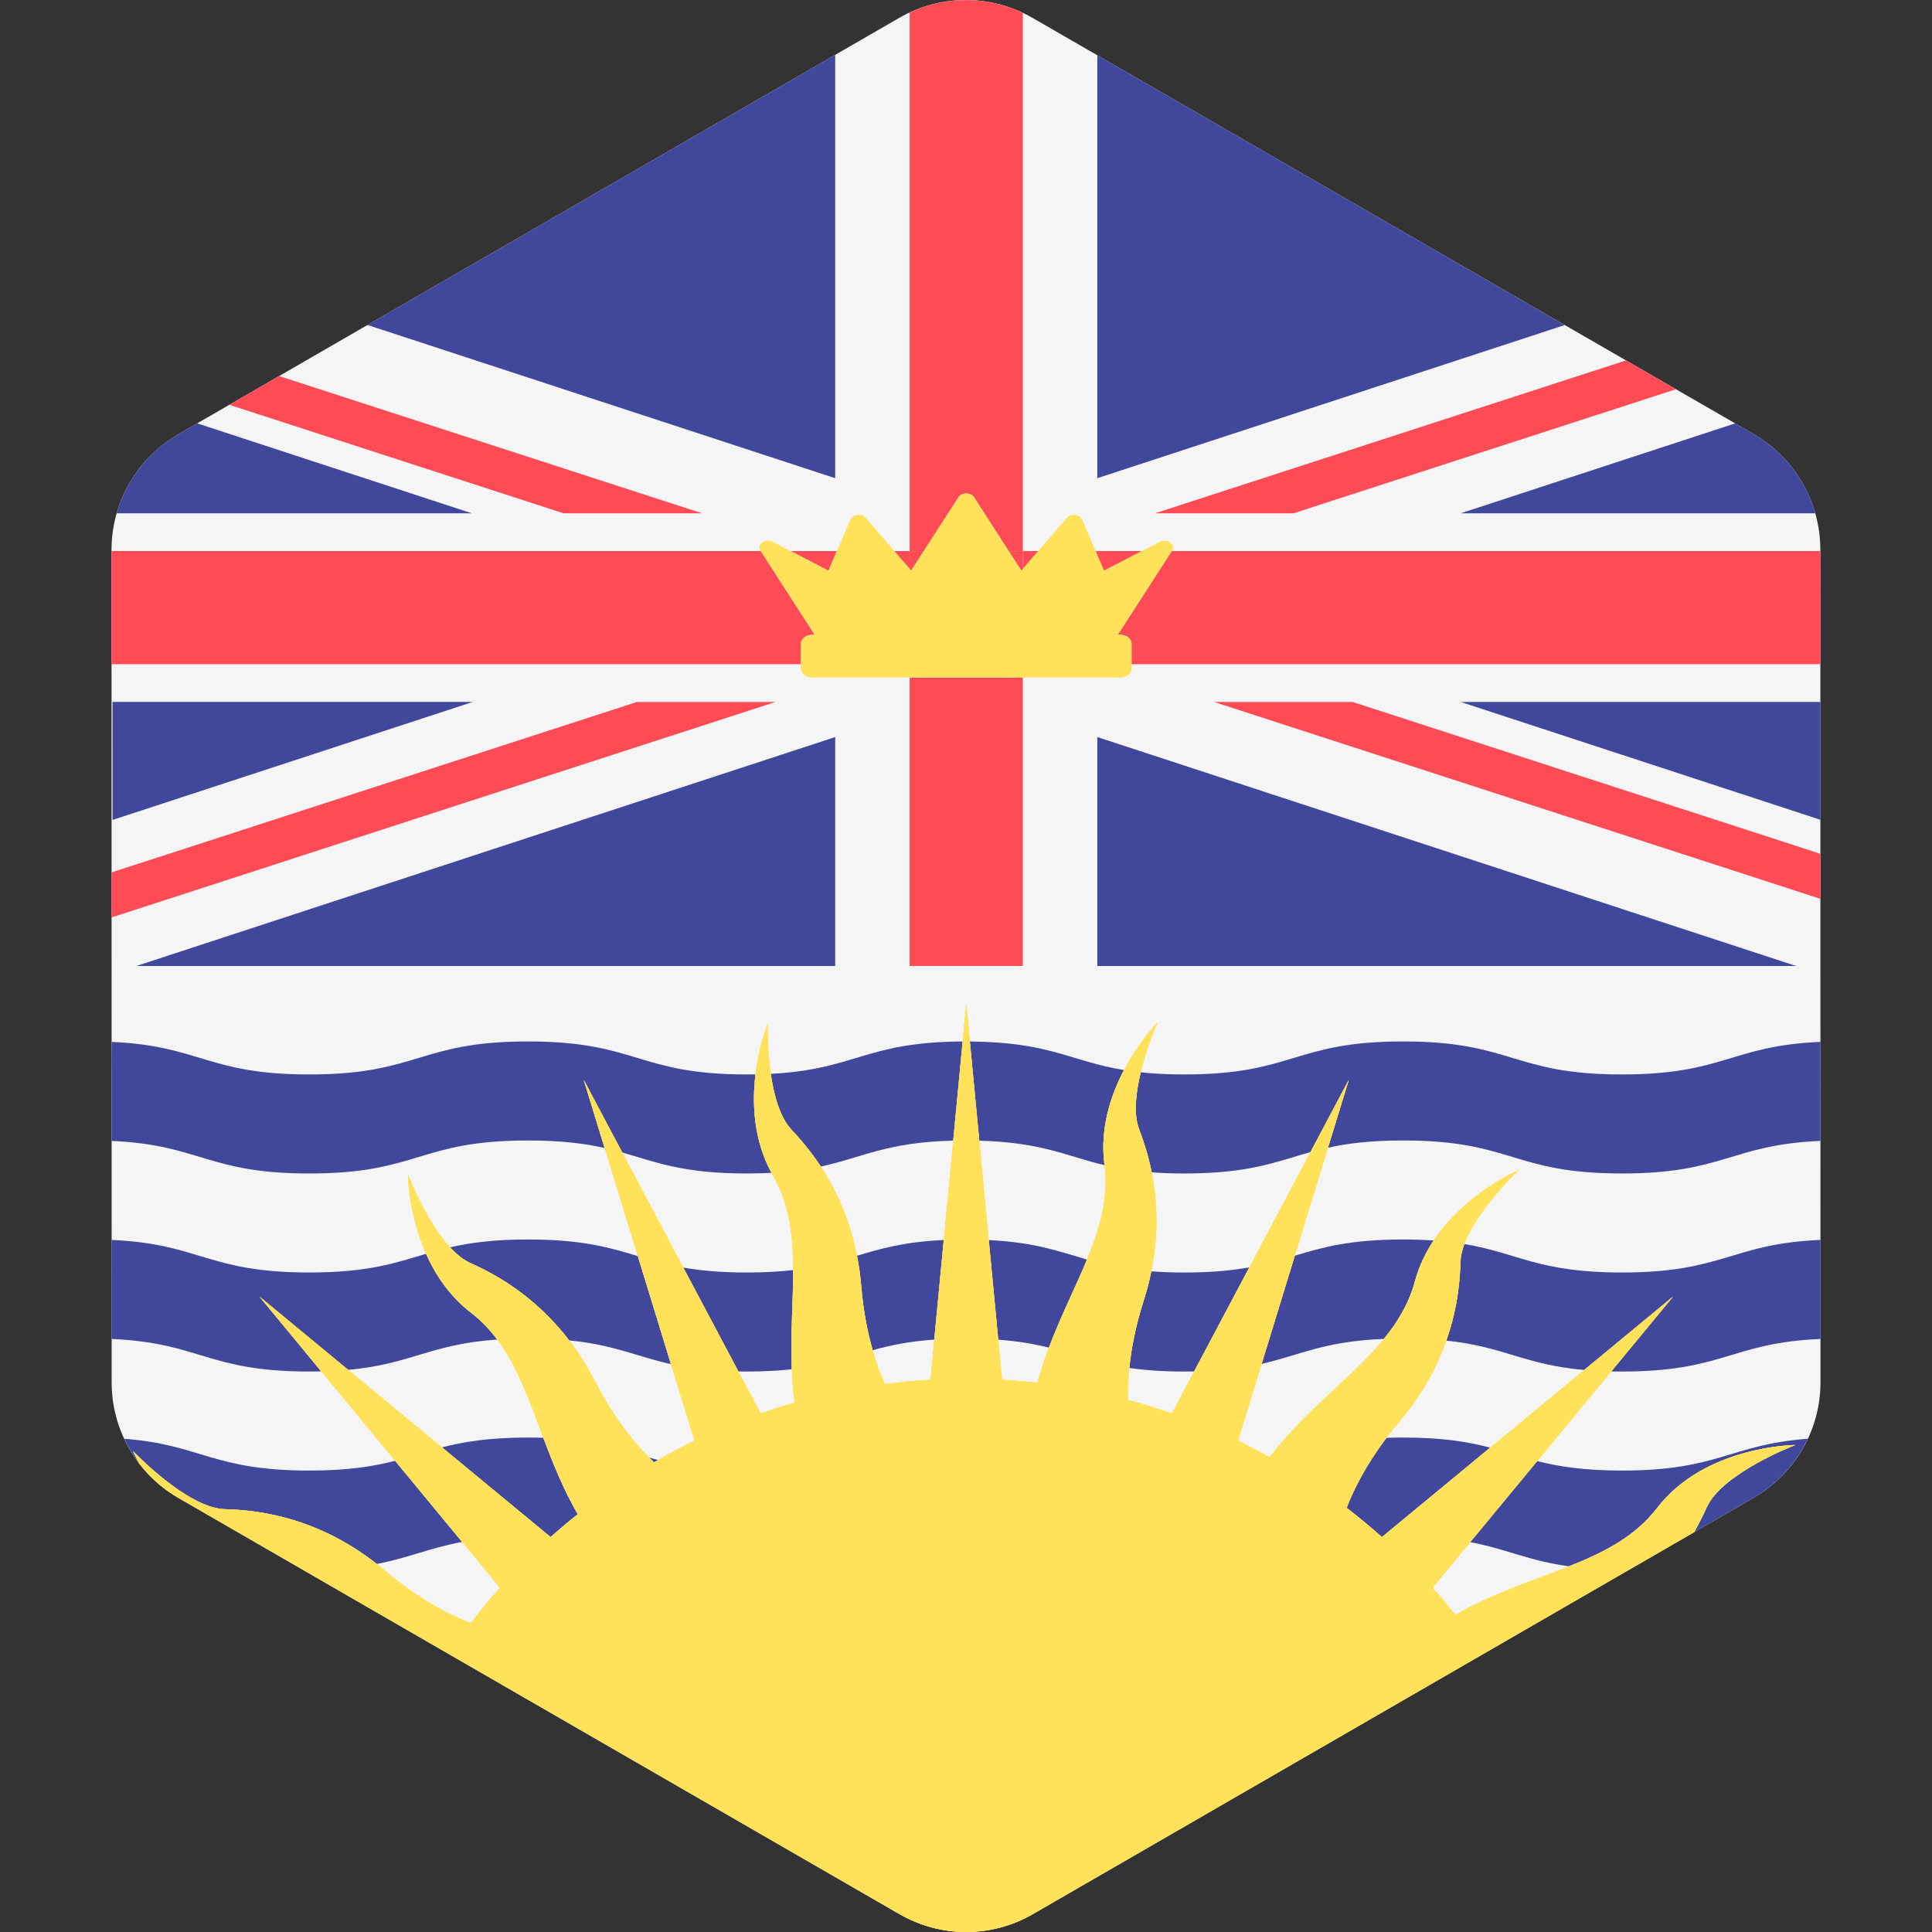 <?xml version="1.0" encoding="iso-8859-1"?>
<!-- Generator: Adobe Illustrator 19.0.0, SVG Export Plug-In . SVG Version: 6.00 Build 0)  -->
<svg xmlns="http://www.w3.org/2000/svg" xmlns:xlink="http://www.w3.org/1999/xlink" version="1.1" id="Layer_1" x="0px" y="0px" viewBox="0 0 512.006 512.006" style="enable-background:new 0 0 512.006 512.006;" xml:space="preserve">
<rect x="0" y="0" width="512.006" height="512.006" fill="#333333" stroke="none"/>
<path style="fill:#F5F5F5;" d="M482.453,366.321l-0.008-42.41l-0.005-27.164l-0.014-81.491l-0.005-27.164l-0.008-42.486  c0-3.105-0.422-6.147-1.202-9.07c-0.42-1.572-0.948-3.107-1.577-4.598c-2.568-6.092-6.814-11.419-12.362-15.28  c-0.812-0.565-1.642-1.11-2.509-1.611l-23.71-13.684l-22.198-12.81l-17.87-10.313l-68.338-39.439l0,0l-26.659-15.386l-19.995-11.539  l-12.39-7.151c-10.918-6.301-24.37-6.3-35.287,0.006l-12.307,7.108l-19.995,11.548l-26.659,15.398l0,0l-68.329,39.467L81.081,95.549  L58.89,108.367l-11.697,6.756c-0.841,0.486-1.648,1.015-2.439,1.562c-3.392,2.349-6.296,5.254-8.638,8.538  c-1.572,2.206-2.883,4.585-3.911,7.092c-1.716,4.179-2.652,8.706-2.651,13.371l0.007,42.41l0.005,27.164l0.014,81.478v0.014v0.005  l0.005,27.159l0.007,42.478v0.006c0.003,11.607,5.715,22.388,15.14,28.946c0.812,0.565,1.642,1.11,2.509,1.611l23.377,13.491  l22.198,12.812l18.204,10.506l94.999,54.826l19.995,11.539l12.39,7.151c10.918,6.302,24.37,6.299,35.287-0.006l12.307-7.108  l19.995-11.548l26.659-15.397l0,0l57.587-33.261l10.742-6.205l27.325-15.782l22.191-12.818l14.319-8.27  c0.841-0.486,1.648-1.013,2.439-1.561C476.718,388.768,482.454,377.958,482.453,366.321L482.453,366.321L482.453,366.321z"/>
<g>
	<polygon style="fill:#41479B;" points="221.339,14.54 226.012,11.841 206.017,23.39 179.358,38.787 179.358,38.787 111.028,78.253    97.397,86.126 221.339,126.727  "/>
	<path style="fill:#41479B;" d="M125.049,136.036l-72.784-23.843l-5.071,2.929c-0.841,0.486-1.648,1.015-2.439,1.562   c-3.392,2.349-6.296,5.254-8.638,8.538c-1.572,2.206-2.883,4.585-3.911,7.092c-0.8,1.948-1.422,3.975-1.867,6.053   c0.169-0.785,0.364-1.562,0.584-2.331C30.922,136.036,125.049,136.036,125.049,136.036z"/>
	<polyline style="fill:#41479B;" points="482.423,186.022 387.09,186.022 482.428,217.253  "/>
	<polygon style="fill:#41479B;" points="414.68,86.146 400.989,78.244 332.65,38.804 305.99,23.418 290.8,14.65 290.8,126.727  "/>
	<path style="fill:#41479B;" d="M481.061,136.036c-0.395-1.395-0.862-2.764-1.423-4.094c-2.568-6.092-6.814-11.419-12.362-15.28   c-0.812-0.565-1.642-1.11-2.509-1.611l-4.932-2.847l-72.745,23.83h93.972v0.002H481.061z"/>
	<polygon style="fill:#41479B;" points="36.128,256.003 221.339,256.003 221.339,195.331  "/>
	<polygon style="fill:#41479B;" points="290.8,256.003 476.009,256.003 290.8,195.331  "/>
	<path style="fill:#41479B;" d="M366.761,354.825c3.721-4.556,6.647-9.452,8.212-15.25c1.092-4.046,2.854-7.647,4.965-10.828   c-2.433-0.166-5.096-0.264-8.079-0.264c-14.307,0-21.552,2.132-28.706,4.29l-8.798,28.668   C344.678,359.091,350.766,355.463,366.761,354.825z"/>
	<path style="fill:#41479B;" d="M383.294,355.276c15.411,1.621,20.481,6.362,36.543,7.785l23.565-19.466l-16.396,19.847   c0.912,0.019,1.851,0.031,2.827,0.031c27.085,0,28.893-7.622,52.618-8.635l-0.004-26.243c-23.721,1.013-25.531,8.634-52.614,8.634   c-22.255,0-27.435-5.152-41.752-7.548c-0.597,1.603-0.976,3.175-1.028,4.655C386.914,338.208,386.588,345.929,383.294,355.276z"/>
	<path style="fill:#41479B;" d="M367.438,381.047c-5.698,7.543-8.846,14.085-10.567,18.557c3.209,2.467,6.329,5.042,9.346,7.733   c0.009,0,0.017-0.001,0.026-0.001l28.682-23.695c-5.697-1.492-12.428-2.672-23.069-2.672   C370.297,380.969,368.837,380.999,367.438,381.047z"/>
	<path style="fill:#41479B;" d="M264.548,355.031c5.462,0.405,9.697,1.181,13.424,2.109c3.185-8.43,7.073-15.997,10.097-23.34   c-7.344-2.124-13.675-4.555-26.035-5.166L264.548,355.031z"/>
	<path style="fill:#41479B;" d="M173.31,387.537c0.36-0.209,0.73-0.402,1.091-0.609c-0.815-0.217-1.608-0.442-2.392-0.67   C172.459,386.712,172.896,387.144,173.31,387.537z"/>
	<path style="fill:#41479B;" d="M407.378,387.202l-17.748,21.484c9.714,1.838,15.32,4.915,26.177,6.408   c9.279-3.69,17.479-7.84,23.341-15.452c12.781-16.593,36.661-16.705,36.661-16.705s-19.33,7.363-23.497,16.489   c-0.725,1.588-1.788,3.888-3.338,6.606l1.521-0.879l14.319-8.27c0.841-0.486,1.648-1.013,2.439-1.561   c5.181-3.588,9.215-8.464,11.831-14.04c-20.589,1.553-23.51,8.434-49.25,8.434C419.571,389.716,412.947,388.619,407.378,387.202z"/>
	<path style="fill:#41479B;" d="M124.569,334.685c4.856,2.217,16.332,7.559,26.265,20.539c12.009,1.188,17.798,4.253,26.975,6.295   l-8.786-28.633c-7.279-2.197-14.527-4.403-29.086-4.403c-9.179,0-15.447,0.879-20.653,2.078   C120.942,332.366,122.717,333.84,124.569,334.685z"/>
	<path style="fill:#41479B;" d="M92.267,363.034c16.89-1.555,21.574-6.794,39.497-8.038c-1.976-2.642-4.253-5.047-6.981-7.148   c-5.663-4.363-9.405-10.017-11.879-15.576c-7.954,2.363-15.143,4.957-30.927,4.957c-26.986,0-28.841-7.59-52.392-8.628   l0.004,26.243c23.547,1.038,25.403,8.628,52.388,8.628c1.093,0,2.133-0.016,3.147-0.04l-16.387-19.836L92.267,363.034z"/>
	<path style="fill:#41479B;" d="M305.119,336.917c-0.509,2.506-1.171,5.097-2.027,7.772c-2.211,6.907-3.307,12.909-3.804,17.838   c3.993,0.58,8.688,0.947,14.601,0.947c0.886,0,1.742-0.009,2.576-0.025l14.63-27.585c-4.527,0.82-9.961,1.366-17.205,1.366   C310.618,337.231,307.734,337.114,305.119,336.917z"/>
	<path style="fill:#41479B;" d="M59.48,399.946c6.356,0.226,23.087,0.955,40.366,14.519c8.568-1.635,13.947-4.23,22.615-5.835   l-17.76-21.499c-5.625,1.451-12.294,2.586-22.724,2.586c-25.645,0-28.6-6.853-49.042-8.424c1.067,2.286,2.374,4.449,3.903,6.458   c-1.058-1.956-1.586-3.202-1.586-3.202S49.452,399.59,59.48,399.946z"/>
	<path style="fill:#41479B;" d="M117.133,383.575l28.777,23.772c2.336-2.084,4.74-4.09,7.192-6.041   c-3.889-6.798-6.629-13.679-9.119-20.271c-1.29-0.04-2.623-0.066-4.046-0.066C129.458,380.969,122.774,382.115,117.133,383.575z"/>
	<path style="fill:#41479B;" d="M292.708,308.787c-0.006-0.05-0.009-0.099-0.015-0.149c-1.246-9.601,1.676-18.384,5.177-25.058   c-14.23-2.338-19.442-7.398-40.849-7.572l2.503,26.287C276.235,302.755,282.505,306.364,292.708,308.787z"/>
	<path style="fill:#41479B;" d="M228.242,340.871c0.56,6.733,1.713,12.374,3.02,16.952c4.444-1.241,9.4-2.326,16.329-2.817   l2.513-26.39c-10.646,0.494-16.85,2.327-22.991,4.18C227.615,335.341,228.006,338.027,228.242,340.871z"/>
	<path style="fill:#41479B;" d="M301.85,299.179c0.886,2.373,2.327,6.302,3.369,11.503c2.589,0.192,5.442,0.306,8.67,0.306   c17.4,0,24.357-3.152,33.407-5.672l10.157-19.15l-5.52,17.989c5.064-1.115,11.167-1.916,19.923-1.916   c28.988,0,28.988,8.748,57.977,8.748c27.081,0,28.893-7.619,52.609-8.634l-0.001-5.605l-0.004-20.637   c-23.712,1.016-25.524,8.634-52.606,8.634c-28.988,0-28.988-8.748-57.977-8.748c-28.983,0-28.983,8.748-57.968,8.748   c-4.483,0-8.268-0.21-11.578-0.564C301.036,289.439,300.354,295.17,301.85,299.179z"/>
	<path style="fill:#41479B;" d="M164.901,305.427c8.863,2.501,15.868,5.562,33.02,5.562c2.363,0,4.518-0.064,6.527-0.17   c-4.807-8.841-5.15-18.522-4.239-26.094c-0.746,0.012-1.502,0.021-2.289,0.021c-28.992,0-28.992-8.748-57.984-8.748   c-28.98,0-28.98,8.748-57.959,8.748c-26.99,0-28.841-7.592-52.401-8.628l0.004,20.618v0.014v0.005l0.001,5.607   c23.556,1.036,25.408,8.628,52.397,8.628c28.98,0,28.98-8.748,57.959-8.748c8.968,0,15.158,0.839,20.293,1.994l-5.545-18.068   L164.901,305.427z"/>
	<path style="fill:#41479B;" d="M181.078,335.927l14.599,27.525c0.731,0.013,1.472,0.021,2.244,0.021   c4.632,0,8.519-0.225,11.908-0.6c-0.36-9.329,0.384-18.093,0.369-26.287c-3.475,0.401-7.472,0.645-12.277,0.645   C190.865,337.231,185.534,336.711,181.078,335.927z"/>
	<path style="fill:#41479B;" d="M217.516,309.145c11.251-2.422,17.283-6.418,35.097-6.861l2.503-26.28   c-25.942,0.147-28.272,7.419-50.856,8.58c0.807,5.548,2.376,11.449,5.417,14.715C211.467,301.222,214.448,304.477,217.516,309.145z   "/>
	<polygon style="fill:#41479B;" points="29.823,188.088 29.828,215.25 29.828,217.295 125.309,186.016 29.823,186.016  "/>
</g>
<path style="fill:#FFE15A;" d="M475.809,382.938c0,0-23.88,0.112-36.661,16.705c-5.863,7.612-14.062,11.762-23.341,15.452  c-9.369,3.726-19.837,6.986-30.116,12.865c-1.951-2.452-3.958-4.856-6.041-7.192l9.98-12.082l17.748-21.484l19.627-23.76  l16.396-19.847l-23.565,19.466l-24.912,20.579l-28.682,23.695l-0.014,0.011c-0.004-0.004-0.009-0.006-0.013-0.01  c-3.017-2.691-6.137-5.266-9.346-7.733c1.721-4.473,4.869-11.014,10.567-18.557c1.032-1.366,2.138-2.76,3.344-4.186  c6.338-7.487,10.172-14.945,12.512-21.584c3.293-9.346,3.619-17.068,3.756-20.938c0.052-1.481,0.431-3.053,1.028-4.655  c3.448-9.256,14.37-19.571,14.37-19.571s-14.081,5.92-22.514,18.635c-2.109,3.182-3.871,6.781-4.965,10.828  c-1.565,5.796-4.49,10.693-8.212,15.25c-8.239,10.09-20.383,18.511-30.317,31.341c-2.737-1.523-5.508-2.992-8.338-4.361  l6.248-20.362l8.798-28.668l8.781-28.617l5.52-17.989l-10.157,19.15l-16.202,30.548l-14.63,27.585l-5.898,11.122  c-3.815-1.33-7.687-2.534-11.623-3.587c-0.056-2.283,0.01-5.127,0.346-8.458c0.497-4.929,1.593-10.931,3.804-17.838  c0.856-2.674,1.518-5.266,2.027-7.772c2.131-10.508,1.458-19.455,0.1-26.235c-1.042-5.201-2.484-9.13-3.369-11.503  c-1.496-4.009-0.812-9.74,0.461-14.997c1.712-7.069,4.494-13.279,4.494-13.279s-4.859,4.911-8.933,12.678  c-3.502,6.674-6.423,15.458-5.177,25.058c0.006,0.05,0.009,0.099,0.015,0.149c1.088,8.681-1.218,16.708-4.639,25.013  c-3.024,7.344-6.912,14.91-10.097,23.34c-1.128,2.985-2.171,6.076-3.05,9.307c-3.098-0.351-6.216-0.631-9.362-0.81l-1.01-10.606  l-2.514-26.398l-2.508-26.343l-2.503-26.287l-0.953-10.009l-0.952,10.005l-2.503,26.28l-2.508,26.332l-2.513,26.39l-1.012,10.631  c-4.075,0.231-8.102,0.637-12.092,1.157c-1.023-2.304-2.174-5.295-3.225-8.973c-1.308-4.576-2.462-10.218-3.02-16.952  c-0.236-2.844-0.626-5.53-1.127-8.075c-2.002-10.17-5.861-17.966-9.597-23.651c-3.068-4.667-6.05-7.924-7.839-9.845  c-3.042-3.265-4.611-9.167-5.417-14.715c-1.007-6.927-0.826-13.303-0.826-13.303s-2.281,5.583-3.225,13.443  c-0.911,7.572-0.569,17.254,4.239,26.094c0.131,0.241,0.252,0.486,0.391,0.726c4.396,7.648,5.341,15.999,5.357,25.042  c0.015,8.195-0.729,16.959-0.369,26.287c0.112,2.9,0.33,5.856,0.712,8.865c-3.025,0.864-6.016,1.803-8.966,2.833l-5.897-11.119  l-14.599-27.525l-16.177-30.5l-10.215-19.26l5.545,18.068l8.793,28.651l8.786,28.633l6.225,20.284  c-3.283,1.59-6.479,3.324-9.634,5.124c-0.361,0.206-0.731,0.401-1.091,0.609c-0.414-0.394-0.851-0.825-1.301-1.278  c-4.013-4.048-9.369-10.54-14.38-20.271c-2.099-4.075-4.403-7.638-6.794-10.763c-9.934-12.98-21.41-18.322-26.265-20.539  c-1.851-0.845-3.627-2.319-5.286-4.123c-6.522-7.093-11.203-19.373-11.203-19.373s0.051,10.361,4.826,21.085  c2.474,5.557,6.216,11.213,11.879,15.576c2.727,2.101,5.004,4.505,6.981,7.148c5.426,7.254,8.551,16.331,12.218,26.039  c2.489,6.592,5.23,13.473,9.119,20.271c-2.452,1.949-4.856,3.956-7.192,6.041l-28.777-23.772l-24.866-20.542l-23.534-19.437  l16.388,19.838l19.577,23.699l17.76,21.499l10.027,12.138c-2.694,3.02-5.272,6.145-7.743,9.359  c-5.282-2.033-13.448-6.042-22.744-13.912c-0.719-0.609-1.437-1.186-2.156-1.75c-17.279-13.564-34.012-14.294-40.366-14.519  c-10.027-0.356-24.226-15.397-24.226-15.397s0.526,1.246,1.586,3.202c0.097,0.129,0.189,0.262,0.289,0.39  c0.297,0.379,0.611,0.745,0.924,1.112c0.246,0.29,0.486,0.584,0.742,0.865c0.364,0.4,0.747,0.784,1.13,1.167  c0.234,0.235,0.46,0.477,0.7,0.706c0.439,0.416,0.901,0.811,1.362,1.206c0.21,0.179,0.409,0.369,0.624,0.544  c0.685,0.559,1.392,1.095,2.123,1.605c0.812,0.565,66.287,38.418,66.287,38.418l94.999,54.826l19.995,11.539l12.39,7.151  c10.918,6.302,24.37,6.3,35.287-0.006L286,500.167l19.995-11.548l26.659-15.397l57.587-33.261l58.738-33.926  c1.55-2.718,2.613-5.017,3.338-6.606C456.479,390.3,475.809,382.938,475.809,382.938z"/>
<g>
	<polygon style="fill:#FF4B55;" points="275.146,146.033 271.065,146.033 271.065,150.78  "/>
	<polygon style="fill:#FF4B55;" points="302.643,146.033 290.34,146.033 292.577,151.237  "/>
	<path style="fill:#FF4B55;" d="M212.259,170.57c0-1.297,1.356-2.348,3.028-2.348h0.624l-14.307-22.19H29.555l0.005,29.992h182.699   V170.57L212.259,170.57z"/>
	<path style="fill:#FF4B55;" d="M296.229,168.223h0.624c1.672,0,3.028,1.051,3.028,2.348v5.455h182.541l-0.005-29.992H310.536   L296.229,168.223z"/>
	<polygon style="fill:#FF4B55;" points="241.074,146.033 236.992,146.033 241.074,150.78  "/>
	<polygon style="fill:#FF4B55;" points="221.798,146.033 209.495,146.033 219.561,151.237  "/>
	<path style="fill:#FF4B55;" d="M241.074,3.318v142.715h3.748l9.205-14.276c0.842-1.306,3.244-1.306,4.086,0l9.205,14.276h3.748   V3.409C261.578-1.084,250.581-1.112,241.074,3.318z"/>
	<rect x="241.07" y="179.541" style="fill:#FF4B55;" width="29.992" height="76.45"/>
	<polygon style="fill:#FF4B55;" points="241.466,151.237 244.821,146.033 241.074,146.033 241.074,150.78  "/>
	<polygon style="fill:#FF4B55;" points="270.672,151.237 271.065,150.78 271.065,146.033 267.316,146.033  "/>
	<polygon style="fill:#FF4B55;" points="168.807,186.022 29.569,231.198 29.572,243.133 205.533,186.022  "/>
	<polygon style="fill:#FF4B55;" points="321.709,186.022 482.431,238.198 482.429,226.265 358.434,186.022  "/>
	<polygon style="fill:#FF4B55;" points="186.089,136.036 73.958,99.663 60.769,107.281 149.363,136.036  "/>
	<polygon style="fill:#FF4B55;" points="430.911,95.512 306.056,136.036 342.78,136.036 444.148,103.152 441.056,101.368  "/>
</g>
<g>
	<path style="fill:#FFE15A;" d="M307.326,143.612l-4.682,2.421l-10.066,5.204l-2.237-5.204l-3.588-8.346   c-0.601-1.398-3.013-1.648-4.068-0.422l-7.539,8.769l-4.081,4.747l-0.392,0.456l-3.355-5.204l-9.205-14.276   c-0.842-1.306-3.244-1.306-4.086,0l-9.205,14.276l-3.355,5.204l-0.392-0.457l-4.081-4.747l-7.539-8.769   c-1.055-1.226-3.467-0.976-4.068,0.422l-3.588,8.346l-2.237,5.204l-10.066-5.204l-4.682-2.421c-1.949-1.007-4.358,0.641-3.31,2.266   l0.1,0.155l14.307,22.19h-0.624c-1.672,0-3.028,1.051-3.028,2.348v5.455v1.173c0,1.297,1.356,2.348,3.028,2.348h25.787h29.992   h25.787c1.672,0,3.028-1.051,3.028-2.348v-1.173v-5.455c0-1.297-1.356-2.348-3.028-2.348h-0.624l14.307-22.19l0.1-0.155   C311.683,144.253,309.275,142.605,307.326,143.612z"/>
	<path style="fill:#FFE15A;" d="M439.148,399.642c-5.863,7.612-14.062,11.762-23.341,15.452   c-9.369,3.726-19.837,6.986-30.116,12.865c-1.951-2.452-3.958-4.856-6.041-7.192l9.98-12.082l17.748-21.484l19.627-23.76   l16.396-19.847l-23.565,19.466l-24.912,20.579l-28.682,23.695l-0.014,0.011c-0.004-0.004-0.009-0.006-0.013-0.01   c-3.017-2.691-6.137-5.266-9.346-7.733c1.721-4.473,4.869-11.014,10.567-18.557c1.032-1.366,2.138-2.76,3.344-4.186   c6.338-7.487,10.172-14.945,12.512-21.584c3.293-9.346,3.619-17.068,3.756-20.938c0.052-1.481,0.431-3.053,1.028-4.655   c3.448-9.256,14.37-19.571,14.37-19.571s-14.081,5.92-22.514,18.635c-2.109,3.182-3.871,6.781-4.965,10.828   c-1.565,5.796-4.49,10.693-8.212,15.25c-8.239,10.09-20.383,18.511-30.317,31.341c-2.737-1.523-5.508-2.992-8.338-4.361   l6.248-20.362l8.798-28.668l8.781-28.617l5.52-17.989l-10.157,19.15l-16.202,30.548l-14.63,27.585l-5.898,11.122   c-3.815-1.33-7.687-2.534-11.623-3.587c-0.056-2.283,0.01-5.127,0.346-8.458c0.497-4.929,1.593-10.931,3.804-17.838   c0.856-2.674,1.518-5.266,2.027-7.772c2.131-10.508,1.458-19.455,0.1-26.235c-1.042-5.201-2.484-9.13-3.369-11.503   c-1.496-4.009-0.812-9.74,0.461-14.997c1.712-7.069,4.494-13.279,4.494-13.279s-4.859,4.911-8.933,12.678   c-3.502,6.674-6.423,15.458-5.177,25.058c0.006,0.05,0.009,0.099,0.015,0.149c1.088,8.681-1.218,16.708-4.639,25.013   c-3.024,7.344-6.912,14.91-10.097,23.34c-1.128,2.985-2.171,6.076-3.05,9.307c-3.098-0.351-6.216-0.631-9.362-0.81l-1.01-10.606   l-2.514-26.398l-2.508-26.342l-2.503-26.287l-0.953-10.009l-0.952,10.005l-2.503,26.28l-2.508,26.332l-2.513,26.39l-1.012,10.631   c-4.075,0.231-8.102,0.637-12.092,1.157c-1.023-2.304-2.174-5.295-3.225-8.973c-1.308-4.576-2.462-10.218-3.02-16.952   c-0.236-2.844-0.626-5.53-1.127-8.075c-2.002-10.17-5.861-17.966-9.597-23.651c-3.068-4.667-6.05-7.924-7.839-9.845   c-3.042-3.265-4.611-9.167-5.417-14.715c-1.007-6.927-0.826-13.303-0.826-13.303s-2.281,5.583-3.225,13.443   c-0.911,7.572-0.569,17.254,4.239,26.094c0.131,0.241,0.252,0.486,0.391,0.726c4.396,7.648,5.341,15.999,5.357,25.042   c0.015,8.195-0.729,16.959-0.369,26.287c0.112,2.9,0.33,5.856,0.712,8.865c-3.025,0.864-6.016,1.803-8.966,2.833l-5.897-11.119   l-14.599-27.525l-16.177-30.5l-10.215-19.26l5.545,18.068l8.793,28.651l8.786,28.633l6.225,20.284   c-3.283,1.59-6.479,3.324-9.634,5.124c-0.361,0.206-0.731,0.401-1.091,0.609c-0.414-0.394-0.851-0.825-1.301-1.278   c-4.013-4.048-9.369-10.54-14.38-20.271c-2.099-4.075-4.403-7.638-6.794-10.763c-9.934-12.98-21.41-18.322-26.265-20.539   c-1.851-0.845-3.627-2.319-5.286-4.123c-6.522-7.093-11.203-19.373-11.203-19.373s0.051,10.361,4.826,21.085   c2.474,5.557,6.216,11.213,11.879,15.576c2.727,2.101,5.004,4.505,6.981,7.148c5.426,7.254,8.551,16.331,12.218,26.039   c2.489,6.592,5.23,13.473,9.119,20.271c-2.452,1.949-4.856,3.956-7.192,6.041l-28.777-23.772l-24.866-20.542l-23.534-19.437   l16.388,19.838l19.577,23.699l17.76,21.499l10.027,12.138c-2.694,3.02-5.272,6.145-7.743,9.359   c-5.282-2.033-13.448-6.042-22.744-13.912c-0.719-0.609-1.437-1.186-2.156-1.75c-17.279-13.564-34.012-14.294-40.366-14.519   c-10.027-0.356-24.226-15.397-24.226-15.397s0.545,1.293,1.65,3.32c2.188,2.848,4.816,5.379,7.829,7.475   c0.812,0.565,1.642,1.11,2.509,1.611l23.377,13.491l9.524,5.497l12.674,7.314l18.204,10.506l21.12,12.189l73.879,42.637   l19.995,11.539l12.39,7.151c10.918,6.302,24.37,6.3,35.287-0.006L286,500.166l19.995-11.548l26.659-15.397l47.211-27.268   l10.377-5.993l10.742-6.205l27.325-15.782l3.517-2.031l17.154-9.907c1.55-2.718,2.613-5.017,3.338-6.606   c4.168-9.128,23.497-16.489,23.497-16.489S451.928,383.049,439.148,399.642z"/>
</g>
<g>
</g>
<g>
</g>
<g>
</g>
<g>
</g>
<g>
</g>
<g>
</g>
<g>
</g>
<g>
</g>
<g>
</g>
<g>
</g>
<g>
</g>
<g>
</g>
<g>
</g>
<g>
</g>
<g>
</g>
</svg>
